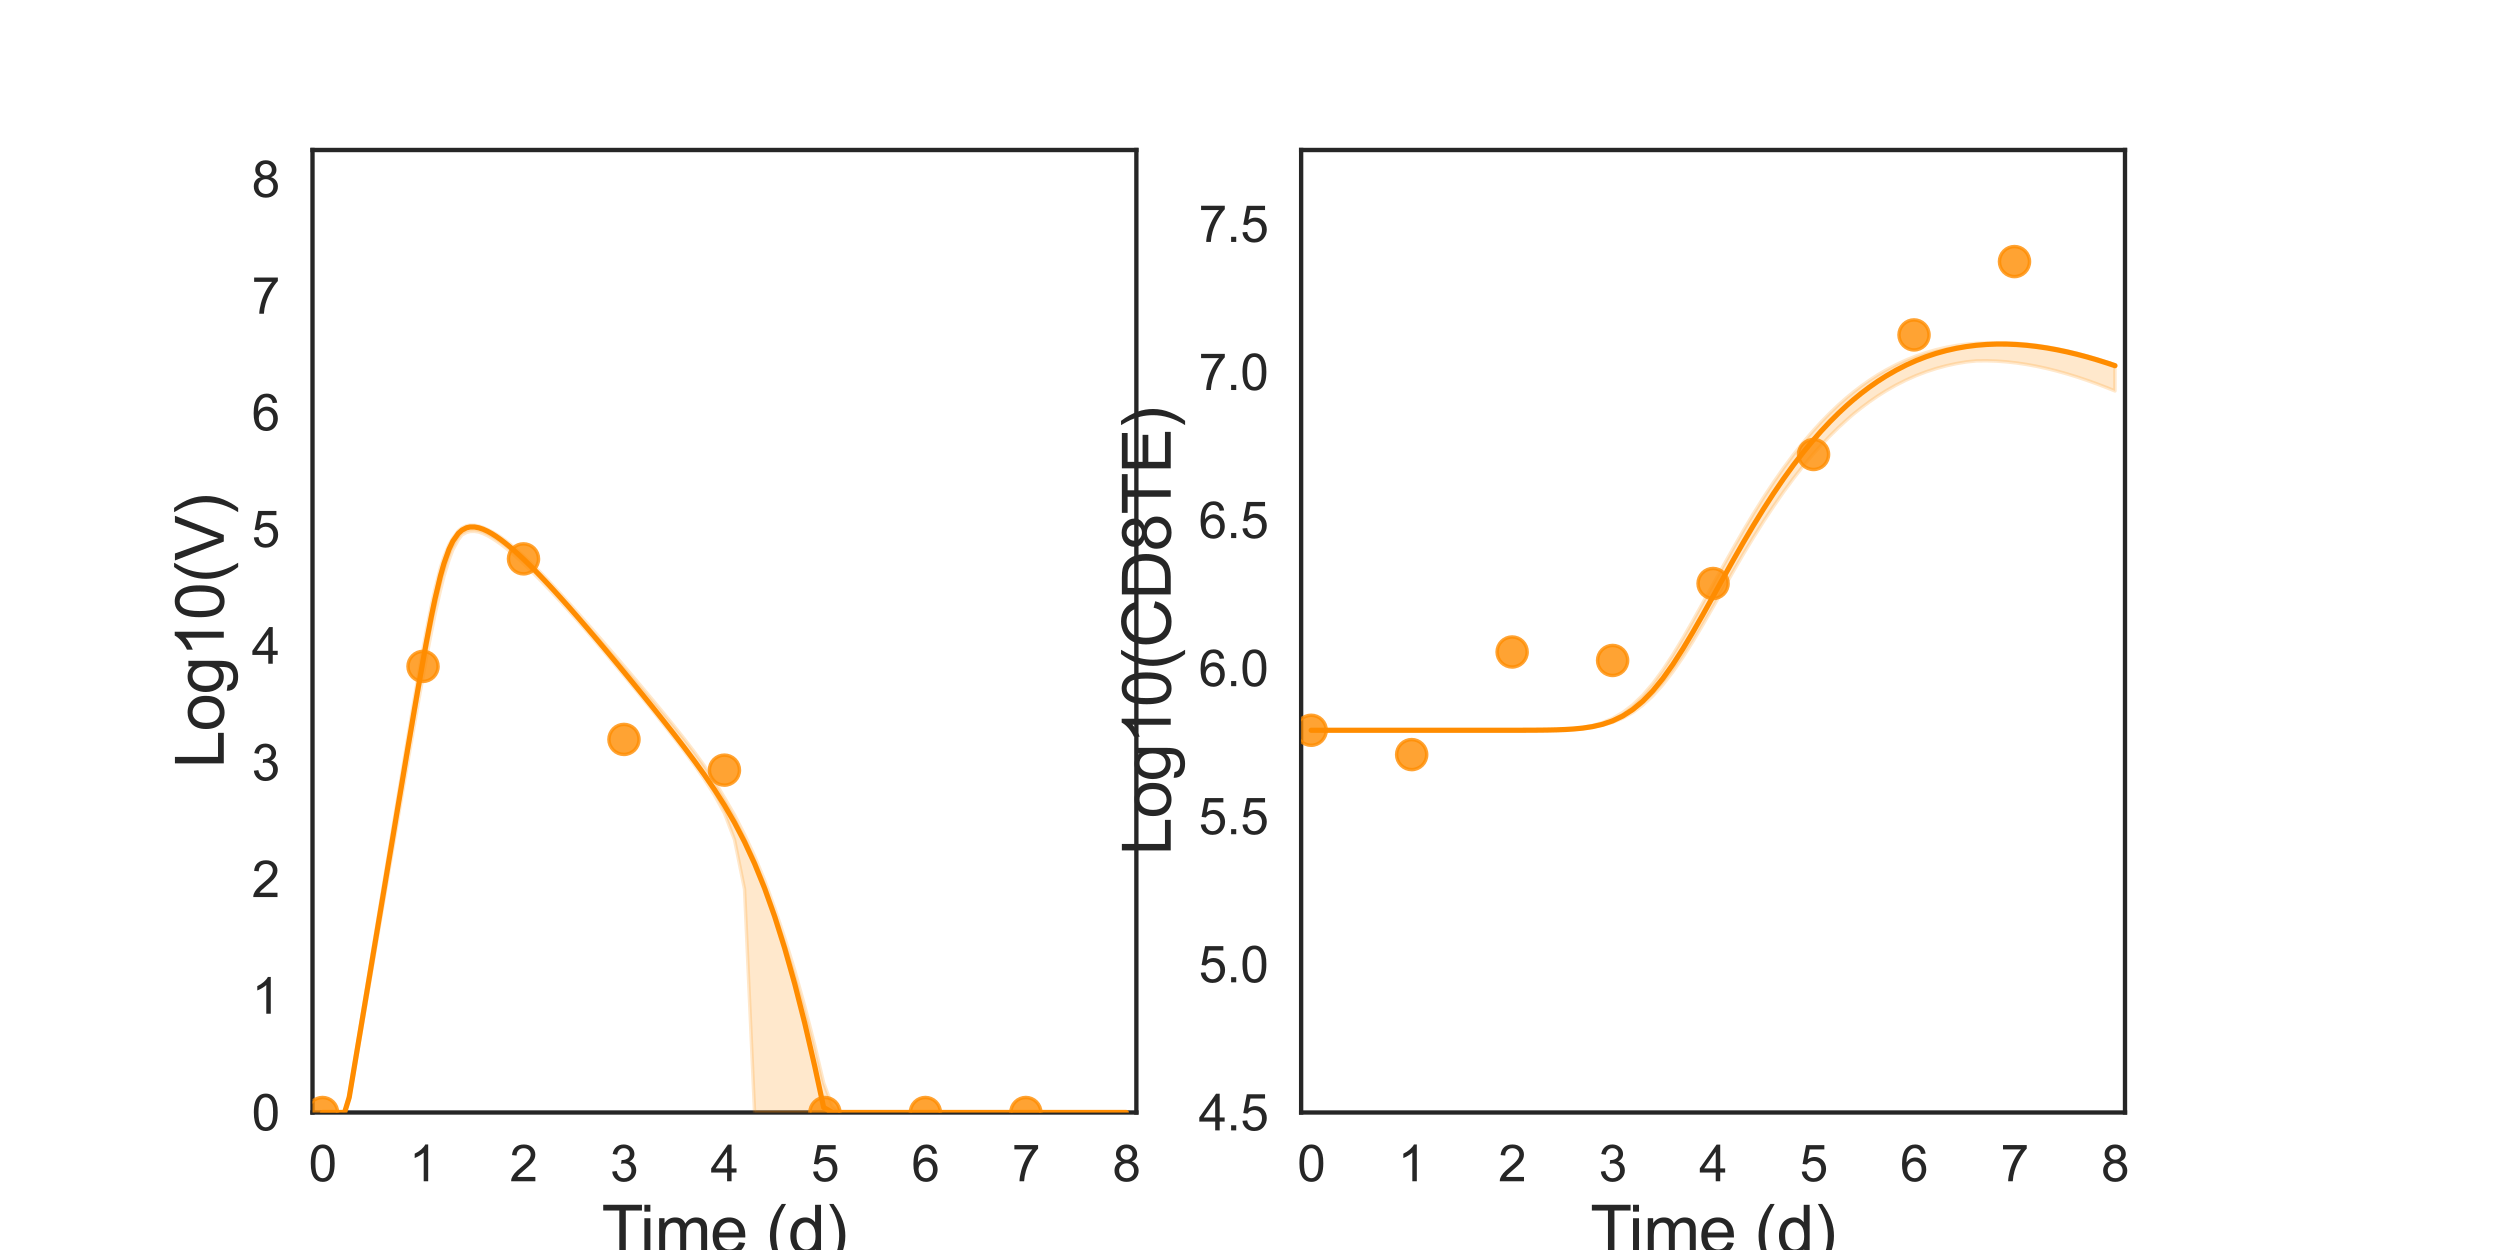 <?xml version="1.0" encoding="utf-8" standalone="no"?>
<!DOCTYPE svg PUBLIC "-//W3C//DTD SVG 1.1//EN"
  "http://www.w3.org/Graphics/SVG/1.1/DTD/svg11.dtd">
<svg xmlns:xlink="http://www.w3.org/1999/xlink" width="720pt" height="360pt" viewBox="0 0 720 360" xmlns="http://www.w3.org/2000/svg" version="1.1">
 <defs>
  <style type="text/css">*{stroke-linejoin: round; stroke-linecap: butt}</style>
 </defs>
 <g id="figure_1">
  <g id="patch_1">
   <path d="M 0 360 
L 720 360 
L 720 0 
L 0 0 
z
" style="fill: #ffffff"/>
  </g>
  <g id="axes_1">
   <g id="patch_2">
    <path d="M 90 320.4 
L 327.273 320.4 
L 327.273 43.2 
L 90 43.2 
z
" style="fill: #ffffff"/>
   </g>
   <g id="matplotlib.axis_1">
    <g id="xtick_1">
     <g id="text_1">
      <!-- 0 -->
      <g style="fill: #262626" transform="translate(88.89 340.207) scale(0.144 -0.144)">
       <defs>
        <path id="ArialMT-30" d="M 266 2259 
Q 266 3072 433 3567 
Q 600 4063 929 4331 
Q 1259 4600 1759 4600 
Q 2128 4600 2406 4451 
Q 2684 4303 2865 4023 
Q 3047 3744 3150 3342 
Q 3253 2941 3253 2259 
Q 3253 1453 3087 958 
Q 2922 463 2592 192 
Q 2263 -78 1759 -78 
Q 1097 -78 719 397 
Q 266 969 266 2259 
z
M 844 2259 
Q 844 1131 1108 757 
Q 1372 384 1759 384 
Q 2147 384 2411 759 
Q 2675 1134 2675 2259 
Q 2675 3391 2411 3762 
Q 2147 4134 1753 4134 
Q 1366 4134 1134 3806 
Q 844 3388 844 2259 
z
" transform="scale(0.016)"/>
       </defs>
       <use xlink:href="#ArialMT-30"/>
      </g>
     </g>
    </g>
    <g id="xtick_2">
     <g id="text_2">
      <!-- 1 -->
      <g style="fill: #262626" transform="translate(117.825 340.207) scale(0.144 -0.144)">
       <defs>
        <path id="ArialMT-31" d="M 2384 0 
L 1822 0 
L 1822 3584 
Q 1619 3391 1289 3197 
Q 959 3003 697 2906 
L 697 3450 
Q 1169 3672 1522 3987 
Q 1875 4303 2022 4600 
L 2384 4600 
L 2384 0 
z
" transform="scale(0.016)"/>
       </defs>
       <use xlink:href="#ArialMT-31"/>
      </g>
     </g>
    </g>
    <g id="xtick_3">
     <g id="text_3">
      <!-- 2 -->
      <g style="fill: #262626" transform="translate(146.761 340.207) scale(0.144 -0.144)">
       <defs>
        <path id="ArialMT-32" d="M 3222 541 
L 3222 0 
L 194 0 
Q 188 203 259 391 
Q 375 700 629 1000 
Q 884 1300 1366 1694 
Q 2113 2306 2375 2664 
Q 2638 3022 2638 3341 
Q 2638 3675 2398 3904 
Q 2159 4134 1775 4134 
Q 1369 4134 1125 3890 
Q 881 3647 878 3216 
L 300 3275 
Q 359 3922 746 4261 
Q 1134 4600 1788 4600 
Q 2447 4600 2831 4234 
Q 3216 3869 3216 3328 
Q 3216 3053 3103 2787 
Q 2991 2522 2730 2228 
Q 2469 1934 1863 1422 
Q 1356 997 1212 845 
Q 1069 694 975 541 
L 3222 541 
z
" transform="scale(0.016)"/>
       </defs>
       <use xlink:href="#ArialMT-32"/>
      </g>
     </g>
    </g>
    <g id="xtick_4">
     <g id="text_4">
      <!-- 3 -->
      <g style="fill: #262626" transform="translate(175.697 340.207) scale(0.144 -0.144)">
       <defs>
        <path id="ArialMT-33" d="M 269 1209 
L 831 1284 
Q 928 806 1161 595 
Q 1394 384 1728 384 
Q 2125 384 2398 659 
Q 2672 934 2672 1341 
Q 2672 1728 2419 1979 
Q 2166 2231 1775 2231 
Q 1616 2231 1378 2169 
L 1441 2663 
Q 1497 2656 1531 2656 
Q 1891 2656 2178 2843 
Q 2466 3031 2466 3422 
Q 2466 3731 2256 3934 
Q 2047 4138 1716 4138 
Q 1388 4138 1169 3931 
Q 950 3725 888 3313 
L 325 3413 
Q 428 3978 793 4289 
Q 1159 4600 1703 4600 
Q 2078 4600 2393 4439 
Q 2709 4278 2876 4000 
Q 3044 3722 3044 3409 
Q 3044 3113 2884 2869 
Q 2725 2625 2413 2481 
Q 2819 2388 3044 2092 
Q 3269 1797 3269 1353 
Q 3269 753 2831 336 
Q 2394 -81 1725 -81 
Q 1122 -81 723 278 
Q 325 638 269 1209 
z
" transform="scale(0.016)"/>
       </defs>
       <use xlink:href="#ArialMT-33"/>
      </g>
     </g>
    </g>
    <g id="xtick_5">
     <g id="text_5">
      <!-- 4 -->
      <g style="fill: #262626" transform="translate(204.632 340.207) scale(0.144 -0.144)">
       <defs>
        <path id="ArialMT-34" d="M 2069 0 
L 2069 1097 
L 81 1097 
L 81 1613 
L 2172 4581 
L 2631 4581 
L 2631 1613 
L 3250 1613 
L 3250 1097 
L 2631 1097 
L 2631 0 
L 2069 0 
z
M 2069 1613 
L 2069 3678 
L 634 1613 
L 2069 1613 
z
" transform="scale(0.016)"/>
       </defs>
       <use xlink:href="#ArialMT-34"/>
      </g>
     </g>
    </g>
    <g id="xtick_6">
     <g id="text_6">
      <!-- 5 -->
      <g style="fill: #262626" transform="translate(233.568 340.207) scale(0.144 -0.144)">
       <defs>
        <path id="ArialMT-35" d="M 266 1200 
L 856 1250 
Q 922 819 1161 601 
Q 1400 384 1738 384 
Q 2144 384 2425 690 
Q 2706 997 2706 1503 
Q 2706 1984 2436 2262 
Q 2166 2541 1728 2541 
Q 1456 2541 1237 2417 
Q 1019 2294 894 2097 
L 366 2166 
L 809 4519 
L 3088 4519 
L 3088 3981 
L 1259 3981 
L 1013 2750 
Q 1425 3038 1878 3038 
Q 2478 3038 2890 2622 
Q 3303 2206 3303 1553 
Q 3303 931 2941 478 
Q 2500 -78 1738 -78 
Q 1113 -78 717 272 
Q 322 622 266 1200 
z
" transform="scale(0.016)"/>
       </defs>
       <use xlink:href="#ArialMT-35"/>
      </g>
     </g>
    </g>
    <g id="xtick_7">
     <g id="text_7">
      <!-- 6 -->
      <g style="fill: #262626" transform="translate(262.504 340.207) scale(0.144 -0.144)">
       <defs>
        <path id="ArialMT-36" d="M 3184 3459 
L 2625 3416 
Q 2550 3747 2413 3897 
Q 2184 4138 1850 4138 
Q 1581 4138 1378 3988 
Q 1113 3794 959 3422 
Q 806 3050 800 2363 
Q 1003 2672 1297 2822 
Q 1591 2972 1913 2972 
Q 2475 2972 2870 2558 
Q 3266 2144 3266 1488 
Q 3266 1056 3080 686 
Q 2894 316 2569 119 
Q 2244 -78 1831 -78 
Q 1128 -78 684 439 
Q 241 956 241 2144 
Q 241 3472 731 4075 
Q 1159 4600 1884 4600 
Q 2425 4600 2770 4297 
Q 3116 3994 3184 3459 
z
M 888 1484 
Q 888 1194 1011 928 
Q 1134 663 1356 523 
Q 1578 384 1822 384 
Q 2178 384 2434 671 
Q 2691 959 2691 1453 
Q 2691 1928 2437 2201 
Q 2184 2475 1800 2475 
Q 1419 2475 1153 2201 
Q 888 1928 888 1484 
z
" transform="scale(0.016)"/>
       </defs>
       <use xlink:href="#ArialMT-36"/>
      </g>
     </g>
    </g>
    <g id="xtick_8">
     <g id="text_8">
      <!-- 7 -->
      <g style="fill: #262626" transform="translate(291.44 340.207) scale(0.144 -0.144)">
       <defs>
        <path id="ArialMT-37" d="M 303 3981 
L 303 4522 
L 3269 4522 
L 3269 4084 
Q 2831 3619 2401 2847 
Q 1972 2075 1738 1259 
Q 1569 684 1522 0 
L 944 0 
Q 953 541 1156 1306 
Q 1359 2072 1739 2783 
Q 2119 3494 2547 3981 
L 303 3981 
z
" transform="scale(0.016)"/>
       </defs>
       <use xlink:href="#ArialMT-37"/>
      </g>
     </g>
    </g>
    <g id="xtick_9">
     <g id="text_9">
      <!-- 8 -->
      <g style="fill: #262626" transform="translate(320.375 340.207) scale(0.144 -0.144)">
       <defs>
        <path id="ArialMT-38" d="M 1131 2484 
Q 781 2613 612 2850 
Q 444 3088 444 3419 
Q 444 3919 803 4259 
Q 1163 4600 1759 4600 
Q 2359 4600 2725 4251 
Q 3091 3903 3091 3403 
Q 3091 3084 2923 2848 
Q 2756 2613 2416 2484 
Q 2838 2347 3058 2040 
Q 3278 1734 3278 1309 
Q 3278 722 2862 322 
Q 2447 -78 1769 -78 
Q 1091 -78 675 323 
Q 259 725 259 1325 
Q 259 1772 486 2073 
Q 713 2375 1131 2484 
z
M 1019 3438 
Q 1019 3113 1228 2906 
Q 1438 2700 1772 2700 
Q 2097 2700 2305 2904 
Q 2513 3109 2513 3406 
Q 2513 3716 2298 3927 
Q 2084 4138 1766 4138 
Q 1444 4138 1231 3931 
Q 1019 3725 1019 3438 
z
M 838 1322 
Q 838 1081 952 856 
Q 1066 631 1291 507 
Q 1516 384 1775 384 
Q 2178 384 2440 643 
Q 2703 903 2703 1303 
Q 2703 1709 2433 1975 
Q 2163 2241 1756 2241 
Q 1359 2241 1098 1978 
Q 838 1716 838 1322 
z
" transform="scale(0.016)"/>
       </defs>
       <use xlink:href="#ArialMT-38"/>
      </g>
     </g>
    </g>
    <g id="text_10">
     <!-- Time (d) -->
     <g style="fill: #262626" transform="translate(173.266 361.046) scale(0.192 -0.192)">
      <defs>
       <path id="ArialMT-54" d="M 1659 0 
L 1659 4041 
L 150 4041 
L 150 4581 
L 3781 4581 
L 3781 4041 
L 2266 4041 
L 2266 0 
L 1659 0 
z
" transform="scale(0.016)"/>
       <path id="ArialMT-69" d="M 425 3934 
L 425 4581 
L 988 4581 
L 988 3934 
L 425 3934 
z
M 425 0 
L 425 3319 
L 988 3319 
L 988 0 
L 425 0 
z
" transform="scale(0.016)"/>
       <path id="ArialMT-6d" d="M 422 0 
L 422 3319 
L 925 3319 
L 925 2853 
Q 1081 3097 1340 3245 
Q 1600 3394 1931 3394 
Q 2300 3394 2536 3241 
Q 2772 3088 2869 2813 
Q 3263 3394 3894 3394 
Q 4388 3394 4653 3120 
Q 4919 2847 4919 2278 
L 4919 0 
L 4359 0 
L 4359 2091 
Q 4359 2428 4304 2576 
Q 4250 2725 4106 2815 
Q 3963 2906 3769 2906 
Q 3419 2906 3187 2673 
Q 2956 2441 2956 1928 
L 2956 0 
L 2394 0 
L 2394 2156 
Q 2394 2531 2256 2718 
Q 2119 2906 1806 2906 
Q 1569 2906 1367 2781 
Q 1166 2656 1075 2415 
Q 984 2175 984 1722 
L 984 0 
L 422 0 
z
" transform="scale(0.016)"/>
       <path id="ArialMT-65" d="M 2694 1069 
L 3275 997 
Q 3138 488 2766 206 
Q 2394 -75 1816 -75 
Q 1088 -75 661 373 
Q 234 822 234 1631 
Q 234 2469 665 2931 
Q 1097 3394 1784 3394 
Q 2450 3394 2872 2941 
Q 3294 2488 3294 1666 
Q 3294 1616 3291 1516 
L 816 1516 
Q 847 969 1125 678 
Q 1403 388 1819 388 
Q 2128 388 2347 550 
Q 2566 713 2694 1069 
z
M 847 1978 
L 2700 1978 
Q 2663 2397 2488 2606 
Q 2219 2931 1791 2931 
Q 1403 2931 1139 2672 
Q 875 2413 847 1978 
z
" transform="scale(0.016)"/>
       <path id="ArialMT-20" transform="scale(0.016)"/>
       <path id="ArialMT-28" d="M 1497 -1347 
Q 1031 -759 709 28 
Q 388 816 388 1659 
Q 388 2403 628 3084 
Q 909 3875 1497 4659 
L 1900 4659 
Q 1522 4009 1400 3731 
Q 1209 3300 1100 2831 
Q 966 2247 966 1656 
Q 966 153 1900 -1347 
L 1497 -1347 
z
" transform="scale(0.016)"/>
       <path id="ArialMT-64" d="M 2575 0 
L 2575 419 
Q 2259 -75 1647 -75 
Q 1250 -75 917 144 
Q 584 363 401 755 
Q 219 1147 219 1656 
Q 219 2153 384 2558 
Q 550 2963 881 3178 
Q 1213 3394 1622 3394 
Q 1922 3394 2156 3267 
Q 2391 3141 2538 2938 
L 2538 4581 
L 3097 4581 
L 3097 0 
L 2575 0 
z
M 797 1656 
Q 797 1019 1065 703 
Q 1334 388 1700 388 
Q 2069 388 2326 689 
Q 2584 991 2584 1609 
Q 2584 2291 2321 2609 
Q 2059 2928 1675 2928 
Q 1300 2928 1048 2622 
Q 797 2316 797 1656 
z
" transform="scale(0.016)"/>
       <path id="ArialMT-29" d="M 791 -1347 
L 388 -1347 
Q 1322 153 1322 1656 
Q 1322 2244 1188 2822 
Q 1081 3291 891 3722 
Q 769 4003 388 4659 
L 791 4659 
Q 1378 3875 1659 3084 
Q 1900 2403 1900 1659 
Q 1900 816 1576 28 
Q 1253 -759 791 -1347 
z
" transform="scale(0.016)"/>
      </defs>
      <use xlink:href="#ArialMT-54"/>
      <use xlink:href="#ArialMT-69" x="57.334"/>
      <use xlink:href="#ArialMT-6d" x="79.551"/>
      <use xlink:href="#ArialMT-65" x="162.852"/>
      <use xlink:href="#ArialMT-20" x="218.467"/>
      <use xlink:href="#ArialMT-28" x="246.25"/>
      <use xlink:href="#ArialMT-64" x="279.551"/>
      <use xlink:href="#ArialMT-29" x="335.166"/>
     </g>
    </g>
   </g>
   <g id="matplotlib.axis_2">
    <g id="ytick_1">
     <g id="text_11">
      <!-- 0 -->
      <g style="fill: #262626" transform="translate(72.492 325.554) scale(0.144 -0.144)">
       <use xlink:href="#ArialMT-30"/>
      </g>
     </g>
    </g>
    <g id="ytick_2">
     <g id="text_12">
      <!-- 1 -->
      <g style="fill: #262626" transform="translate(72.492 291.954) scale(0.144 -0.144)">
       <use xlink:href="#ArialMT-31"/>
      </g>
     </g>
    </g>
    <g id="ytick_3">
     <g id="text_13">
      <!-- 2 -->
      <g style="fill: #262626" transform="translate(72.492 258.354) scale(0.144 -0.144)">
       <use xlink:href="#ArialMT-32"/>
      </g>
     </g>
    </g>
    <g id="ytick_4">
     <g id="text_14">
      <!-- 3 -->
      <g style="fill: #262626" transform="translate(72.492 224.754) scale(0.144 -0.144)">
       <use xlink:href="#ArialMT-33"/>
      </g>
     </g>
    </g>
    <g id="ytick_5">
     <g id="text_15">
      <!-- 4 -->
      <g style="fill: #262626" transform="translate(72.492 191.154) scale(0.144 -0.144)">
       <use xlink:href="#ArialMT-34"/>
      </g>
     </g>
    </g>
    <g id="ytick_6">
     <g id="text_16">
      <!-- 5 -->
      <g style="fill: #262626" transform="translate(72.492 157.554) scale(0.144 -0.144)">
       <use xlink:href="#ArialMT-35"/>
      </g>
     </g>
    </g>
    <g id="ytick_7">
     <g id="text_17">
      <!-- 6 -->
      <g style="fill: #262626" transform="translate(72.492 123.954) scale(0.144 -0.144)">
       <use xlink:href="#ArialMT-36"/>
      </g>
     </g>
    </g>
    <g id="ytick_8">
     <g id="text_18">
      <!-- 7 -->
      <g style="fill: #262626" transform="translate(72.492 90.354) scale(0.144 -0.144)">
       <use xlink:href="#ArialMT-37"/>
      </g>
     </g>
    </g>
    <g id="ytick_9">
     <g id="text_19">
      <!-- 8 -->
      <g style="fill: #262626" transform="translate(72.492 56.754) scale(0.144 -0.144)">
       <use xlink:href="#ArialMT-38"/>
      </g>
     </g>
    </g>
    <g id="text_20">
     <!-- Log10(V) -->
     <g style="fill: #262626" transform="translate(64.451 221.289) rotate(-90) scale(0.192 -0.192)">
      <defs>
       <path id="ArialMT-4c" d="M 469 0 
L 469 4581 
L 1075 4581 
L 1075 541 
L 3331 541 
L 3331 0 
L 469 0 
z
" transform="scale(0.016)"/>
       <path id="ArialMT-6f" d="M 213 1659 
Q 213 2581 725 3025 
Q 1153 3394 1769 3394 
Q 2453 3394 2887 2945 
Q 3322 2497 3322 1706 
Q 3322 1066 3130 698 
Q 2938 331 2570 128 
Q 2203 -75 1769 -75 
Q 1072 -75 642 372 
Q 213 819 213 1659 
z
M 791 1659 
Q 791 1022 1069 705 
Q 1347 388 1769 388 
Q 2188 388 2466 706 
Q 2744 1025 2744 1678 
Q 2744 2294 2464 2611 
Q 2184 2928 1769 2928 
Q 1347 2928 1069 2612 
Q 791 2297 791 1659 
z
" transform="scale(0.016)"/>
       <path id="ArialMT-67" d="M 319 -275 
L 866 -356 
Q 900 -609 1056 -725 
Q 1266 -881 1628 -881 
Q 2019 -881 2231 -725 
Q 2444 -569 2519 -288 
Q 2563 -116 2559 434 
Q 2191 0 1641 0 
Q 956 0 581 494 
Q 206 988 206 1678 
Q 206 2153 378 2554 
Q 550 2956 876 3175 
Q 1203 3394 1644 3394 
Q 2231 3394 2613 2919 
L 2613 3319 
L 3131 3319 
L 3131 450 
Q 3131 -325 2973 -648 
Q 2816 -972 2473 -1159 
Q 2131 -1347 1631 -1347 
Q 1038 -1347 672 -1080 
Q 306 -813 319 -275 
z
M 784 1719 
Q 784 1066 1043 766 
Q 1303 466 1694 466 
Q 2081 466 2343 764 
Q 2606 1063 2606 1700 
Q 2606 2309 2336 2618 
Q 2066 2928 1684 2928 
Q 1309 2928 1046 2623 
Q 784 2319 784 1719 
z
" transform="scale(0.016)"/>
       <path id="ArialMT-56" d="M 1803 0 
L 28 4581 
L 684 4581 
L 1875 1253 
Q 2019 853 2116 503 
Q 2222 878 2363 1253 
L 3600 4581 
L 4219 4581 
L 2425 0 
L 1803 0 
z
" transform="scale(0.016)"/>
      </defs>
      <use xlink:href="#ArialMT-4c"/>
      <use xlink:href="#ArialMT-6f" x="55.615"/>
      <use xlink:href="#ArialMT-67" x="111.23"/>
      <use xlink:href="#ArialMT-31" x="166.846"/>
      <use xlink:href="#ArialMT-30" x="222.461"/>
      <use xlink:href="#ArialMT-28" x="278.076"/>
      <use xlink:href="#ArialMT-56" x="311.377"/>
      <use xlink:href="#ArialMT-29" x="378.076"/>
     </g>
    </g>
   </g>
   <g id="patch_3">
    <path d="M 90 320.4 
L 90 43.2 
" style="fill: none; stroke: #262626; stroke-width: 1.25; stroke-linejoin: miter; stroke-linecap: square"/>
   </g>
   <g id="patch_4">
    <path d="M 327.273 320.4 
L 327.273 43.2 
" style="fill: none; stroke: #262626; stroke-width: 1.25; stroke-linejoin: miter; stroke-linecap: square"/>
   </g>
   <g id="patch_5">
    <path d="M 90 320.4 
L 327.273 320.4 
" style="fill: none; stroke: #262626; stroke-width: 1.25; stroke-linejoin: miter; stroke-linecap: square"/>
   </g>
   <g id="patch_6">
    <path d="M 90 43.2 
L 327.273 43.2 
" style="fill: none; stroke: #262626; stroke-width: 1.25; stroke-linejoin: miter; stroke-linecap: square"/>
   </g>
   <g id="PolyCollection_1">
    <defs>
     <path id="m66391c50d4" d="M 92.894 -39.6 
L 92.894 -39.6 
L 92.894 -39.6 
L 92.897 -39.6 
L 92.931 -39.6 
L 93.011 -39.6 
L 93.167 -39.6 
L 93.541 -39.6 
L 93.914 -39.6 
L 94.635 -39.6 
L 95.224 -39.6 
L 96.306 -39.6 
L 97.051 -39.6 
L 98.428 -39.6 
L 99.24 -39.6 
L 100.57 -43.252 
L 101.447 -48.044 
L 102.812 -55.955 
L 103.734 -61.271 
L 105.095 -69.156 
L 106.052 -74.679 
L 107.555 -83.403 
L 108.5 -88.857 
L 109.811 -96.442 
L 110.797 -102.125 
L 112.23 -110.428 
L 113.21 -116.08 
L 114.537 -123.742 
L 115.542 -129.524 
L 116.974 -137.765 
L 117.969 -143.461 
L 119.309 -151.086 
L 120.329 -156.84 
L 121.78 -164.893 
L 122.806 -170.464 
L 124.222 -177.818 
L 125.283 -183.062 
L 126.818 -189.865 
L 127.871 -194.057 
L 129.322 -198.744 
L 130.415 -201.639 
L 132.002 -204.556 
L 133.059 -205.957 
L 134.362 -206.663 
L 135.394 -206.934 
L 136.647 -206.971 
L 137.9 -206.772 
L 139.152 -206.317 
L 140.405 -205.722 
L 141.658 -205.011 
L 142.91 -204.205 
L 144.175 -203.309 
L 145.46 -202.327 
L 146.77 -201.261 
L 148.105 -200.118 
L 149.462 -198.905 
L 150.836 -197.629 
L 152.238 -196.285 
L 153.905 -194.64 
L 155.572 -192.948 
L 157.481 -190.963 
L 159.39 -188.932 
L 161.516 -186.626 
L 163.713 -184.199 
L 166.118 -181.5 
L 168.523 -178.74 
L 171.171 -175.646 
L 173.913 -172.403 
L 176.807 -168.946 
L 179.7 -165.458 
L 182.594 -161.939 
L 185.488 -158.391 
L 188.381 -154.802 
L 191.275 -151.158 
L 194.168 -147.452 
L 197.062 -143.658 
L 199.955 -139.737 
L 202.849 -135.59 
L 205.743 -131.046 
L 208.636 -125.805 
L 211.53 -118.214 
L 214.423 -103.945 
L 217.317 -39.6 
L 220.21 -39.6 
L 223.104 -39.6 
L 225.998 -39.6 
L 228.891 -39.6 
L 231.785 -39.6 
L 234.678 -39.6 
L 237.206 -39.6 
L 239.752 -39.6 
L 242.299 -39.6 
L 244.846 -39.6 
L 247.134 -39.6 
L 249.012 -39.6 
L 251.314 -39.6 
L 253.617 -39.6 
L 256.03 -39.6 
L 258.468 -39.6 
L 261.362 -39.6 
L 264.255 -39.6 
L 267.149 -39.6 
L 270.043 -39.6 
L 272.936 -39.6 
L 275.83 -39.6 
L 278.723 -39.6 
L 281.617 -39.6 
L 284.51 -39.6 
L 287.404 -39.6 
L 290.298 -39.6 
L 293.191 -39.6 
L 296.085 -39.6 
L 298.978 -39.6 
L 301.872 -39.6 
L 304.765 -39.6 
L 307.659 -39.6 
L 310.553 -39.6 
L 313.446 -39.6 
L 316.34 -39.6 
L 319.233 -39.6 
L 322.127 -39.6 
L 324.379 -39.6 
L 324.379 -39.6 
L 324.379 -39.6 
L 322.127 -39.6 
L 319.233 -39.6 
L 316.34 -39.6 
L 313.446 -39.6 
L 310.553 -39.6 
L 307.659 -39.6 
L 304.765 -39.6 
L 301.872 -39.6 
L 298.978 -39.6 
L 296.085 -39.6 
L 293.191 -39.6 
L 290.298 -39.6 
L 287.404 -39.6 
L 284.51 -39.6 
L 281.617 -39.6 
L 278.723 -39.6 
L 275.83 -39.6 
L 272.936 -39.6 
L 270.043 -39.6 
L 267.149 -39.6 
L 264.255 -39.6 
L 261.362 -39.6 
L 258.468 -39.6 
L 256.03 -39.6 
L 253.617 -39.6 
L 251.314 -39.6 
L 249.012 -39.6 
L 247.134 -39.6 
L 244.846 -39.6 
L 242.299 -39.6 
L 239.752 -41.356 
L 237.206 -48.142 
L 234.678 -58.846 
L 231.785 -70.148 
L 228.891 -80.49 
L 225.998 -89.879 
L 223.104 -98.495 
L 220.21 -106.467 
L 217.317 -113.445 
L 214.423 -119.646 
L 211.53 -125.308 
L 208.636 -130.302 
L 205.743 -135.117 
L 202.849 -139.468 
L 199.955 -143.455 
L 197.062 -147.225 
L 194.168 -150.863 
L 191.275 -154.419 
L 188.381 -157.919 
L 185.488 -161.382 
L 182.594 -164.814 
L 179.7 -168.22 
L 176.807 -171.599 
L 173.913 -174.948 
L 171.171 -178.091 
L 168.523 -181.092 
L 166.118 -183.808 
L 163.713 -186.488 
L 161.516 -188.907 
L 159.39 -191.215 
L 157.481 -193.241 
L 155.572 -195.22 
L 153.905 -196.898 
L 152.238 -198.528 
L 150.836 -199.85 
L 149.462 -201.101 
L 148.105 -202.283 
L 146.77 -203.389 
L 145.46 -204.408 
L 144.175 -205.336 
L 142.91 -206.165 
L 141.658 -206.89 
L 140.405 -207.51 
L 139.152 -208.076 
L 137.9 -208.499 
L 136.647 -208.745 
L 135.394 -208.769 
L 134.362 -208.588 
L 133.059 -207.992 
L 132.002 -207.149 
L 130.415 -205.033 
L 129.322 -203.2 
L 127.871 -199.695 
L 126.818 -196.461 
L 125.283 -190.459 
L 124.222 -185.686 
L 122.806 -178.509 
L 121.78 -172.979 
L 120.329 -164.726 
L 119.309 -158.786 
L 117.969 -150.823 
L 116.974 -144.868 
L 115.542 -136.201 
L 114.537 -130.118 
L 113.21 -122.042 
L 112.23 -116.091 
L 110.797 -107.333 
L 109.811 -101.338 
L 108.5 -93.335 
L 107.555 -87.589 
L 106.052 -78.384 
L 105.095 -72.557 
L 103.734 -64.237 
L 102.812 -58.63 
L 101.447 -50.284 
L 100.57 -44.949 
L 99.24 -39.78 
L 98.428 -39.6 
L 97.051 -39.6 
L 96.306 -39.6 
L 95.224 -39.6 
L 94.635 -39.6 
L 93.914 -39.6 
L 93.541 -39.6 
L 93.167 -39.6 
L 93.011 -39.6 
L 92.931 -39.6 
L 92.897 -39.6 
L 92.894 -39.6 
L 92.894 -39.6 
z
" style="stroke: #ff8c00; stroke-opacity: 0.2"/>
    </defs>
    <g clip-path="url(#p0c1e4ffbb0)">
     <use xlink:href="#m66391c50d4" x="0" y="360" style="fill: #ff8c00; fill-opacity: 0.2; stroke: #ff8c00; stroke-opacity: 0.2"/>
    </g>
   </g>
   <g id="PathCollection_1">
    <defs>
     <path id="m5be11c3baa" d="M 0 4.33 
C 1.148 4.33 2.25 3.874 3.062 3.062 
C 3.874 2.25 4.33 1.148 4.33 0 
C 4.33 -1.148 3.874 -2.25 3.062 -3.062 
C 2.25 -3.874 1.148 -4.33 0 -4.33 
C -1.148 -4.33 -2.25 -3.874 -3.062 -3.062 
C -3.874 -2.25 -4.33 -1.148 -4.33 0 
C -4.33 1.148 -3.874 2.25 -3.062 3.062 
C -2.25 3.874 -1.148 4.33 0 4.33 
z
" style="stroke: #ff8c00; stroke-opacity: 0.8"/>
    </defs>
    <g clip-path="url(#p0c1e4ffbb0)">
     <use xlink:href="#m5be11c3baa" x="92.894" y="320.4" style="fill: #ff8c00; fill-opacity: 0.8; stroke: #ff8c00; stroke-opacity: 0.8"/>
     <use xlink:href="#m5be11c3baa" x="121.829" y="191.916" style="fill: #ff8c00; fill-opacity: 0.8; stroke: #ff8c00; stroke-opacity: 0.8"/>
     <use xlink:href="#m5be11c3baa" x="150.765" y="160.952" style="fill: #ff8c00; fill-opacity: 0.8; stroke: #ff8c00; stroke-opacity: 0.8"/>
     <use xlink:href="#m5be11c3baa" x="179.701" y="212.953" style="fill: #ff8c00; fill-opacity: 0.8; stroke: #ff8c00; stroke-opacity: 0.8"/>
     <use xlink:href="#m5be11c3baa" x="208.636" y="221.801" style="fill: #ff8c00; fill-opacity: 0.8; stroke: #ff8c00; stroke-opacity: 0.8"/>
     <use xlink:href="#m5be11c3baa" x="237.572" y="320.4" style="fill: #ff8c00; fill-opacity: 0.8; stroke: #ff8c00; stroke-opacity: 0.8"/>
     <use xlink:href="#m5be11c3baa" x="266.508" y="320.4" style="fill: #ff8c00; fill-opacity: 0.8; stroke: #ff8c00; stroke-opacity: 0.8"/>
     <use xlink:href="#m5be11c3baa" x="295.443" y="320.4" style="fill: #ff8c00; fill-opacity: 0.8; stroke: #ff8c00; stroke-opacity: 0.8"/>
    </g>
   </g>
   <g id="line2d_1">
    <path d="M 92.894 320.4 
L 92.894 320.4 
L 92.897 320.4 
L 92.931 320.4 
L 93.011 320.4 
L 93.167 320.4 
L 93.541 320.4 
L 93.914 320.4 
L 94.635 320.4 
L 95.224 320.4 
L 96.306 320.4 
L 97.051 320.4 
L 98.428 320.4 
L 99.24 320.4 
L 100.57 316.043 
L 101.447 310.828 
L 102.812 302.664 
L 103.734 297.185 
L 105.095 289.045 
L 106.052 283.355 
L 107.555 274.345 
L 108.5 268.731 
L 109.811 260.9 
L 110.797 255.045 
L 112.23 246.47 
L 113.21 240.655 
L 114.537 232.744 
L 115.542 226.797 
L 116.974 218.292 
L 117.969 212.45 
L 119.309 204.605 
L 120.329 198.73 
L 121.78 190.506 
L 122.806 184.909 
L 124.222 177.559 
L 125.283 172.477 
L 126.818 166 
L 127.871 162.264 
L 129.322 158.174 
L 130.415 155.876 
L 132.002 153.609 
L 133.059 152.67 
L 134.362 152.002 
L 135.394 151.773 
L 136.647 151.771 
L 137.9 152.007 
L 139.152 152.429 
L 140.405 153.001 
L 141.658 153.696 
L 142.91 154.493 
L 144.175 155.384 
L 145.46 156.366 
L 146.77 157.434 
L 148.105 158.583 
L 149.462 159.805 
L 150.836 161.092 
L 152.238 162.447 
L 153.905 164.111 
L 155.572 165.822 
L 157.481 167.832 
L 159.39 169.89 
L 161.516 172.229 
L 163.713 174.691 
L 166.118 177.432 
L 168.523 180.214 
L 171.171 183.315 
L 173.913 186.566 
L 176.807 190.032 
L 179.7 193.529 
L 182.594 197.055 
L 185.488 200.611 
L 188.381 204.197 
L 191.275 207.823 
L 194.168 211.501 
L 197.062 215.252 
L 199.955 219.111 
L 202.849 223.126 
L 205.743 227.364 
L 208.636 231.917 
L 211.53 236.898 
L 214.423 242.448 
L 217.317 248.714 
L 220.21 255.844 
L 223.104 263.954 
L 225.998 273.122 
L 228.891 283.386 
L 231.785 294.757 
L 234.678 307.233 
L 237.206 318.938 
L 239.752 320.4 
L 242.299 320.4 
L 244.846 320.4 
L 247.134 320.4 
L 249.012 320.4 
L 251.314 320.4 
L 253.617 320.4 
L 256.03 320.4 
L 258.468 320.4 
L 261.362 320.4 
L 264.255 320.4 
L 267.149 320.4 
L 270.043 320.4 
L 272.936 320.4 
L 275.83 320.4 
L 278.723 320.4 
L 281.617 320.4 
L 284.51 320.4 
L 287.404 320.4 
L 290.298 320.4 
L 293.191 320.4 
L 296.085 320.4 
L 298.978 320.4 
L 301.872 320.4 
L 304.765 320.4 
L 307.659 320.4 
L 310.553 320.4 
L 313.446 320.4 
L 316.34 320.4 
L 319.233 320.4 
L 322.127 320.4 
L 324.379 320.4 
" clip-path="url(#p0c1e4ffbb0)" style="fill: none; stroke: #ff8c00; stroke-width: 1.5; stroke-linecap: round"/>
   </g>
  </g>
  <g id="axes_2">
   <g id="patch_7">
    <path d="M 374.727 320.4 
L 612 320.4 
L 612 43.2 
L 374.727 43.2 
z
" style="fill: #ffffff"/>
   </g>
   <g id="matplotlib.axis_3">
    <g id="xtick_10">
     <g id="text_21">
      <!-- 0 -->
      <g style="fill: #262626" transform="translate(373.617 340.207) scale(0.144 -0.144)">
       <use xlink:href="#ArialMT-30"/>
      </g>
     </g>
    </g>
    <g id="xtick_11">
     <g id="text_22">
      <!-- 1 -->
      <g style="fill: #262626" transform="translate(402.553 340.207) scale(0.144 -0.144)">
       <use xlink:href="#ArialMT-31"/>
      </g>
     </g>
    </g>
    <g id="xtick_12">
     <g id="text_23">
      <!-- 2 -->
      <g style="fill: #262626" transform="translate(431.488 340.207) scale(0.144 -0.144)">
       <use xlink:href="#ArialMT-32"/>
      </g>
     </g>
    </g>
    <g id="xtick_13">
     <g id="text_24">
      <!-- 3 -->
      <g style="fill: #262626" transform="translate(460.424 340.207) scale(0.144 -0.144)">
       <use xlink:href="#ArialMT-33"/>
      </g>
     </g>
    </g>
    <g id="xtick_14">
     <g id="text_25">
      <!-- 4 -->
      <g style="fill: #262626" transform="translate(489.36 340.207) scale(0.144 -0.144)">
       <use xlink:href="#ArialMT-34"/>
      </g>
     </g>
    </g>
    <g id="xtick_15">
     <g id="text_26">
      <!-- 5 -->
      <g style="fill: #262626" transform="translate(518.295 340.207) scale(0.144 -0.144)">
       <use xlink:href="#ArialMT-35"/>
      </g>
     </g>
    </g>
    <g id="xtick_16">
     <g id="text_27">
      <!-- 6 -->
      <g style="fill: #262626" transform="translate(547.231 340.207) scale(0.144 -0.144)">
       <use xlink:href="#ArialMT-36"/>
      </g>
     </g>
    </g>
    <g id="xtick_17">
     <g id="text_28">
      <!-- 7 -->
      <g style="fill: #262626" transform="translate(576.167 340.207) scale(0.144 -0.144)">
       <use xlink:href="#ArialMT-37"/>
      </g>
     </g>
    </g>
    <g id="xtick_18">
     <g id="text_29">
      <!-- 8 -->
      <g style="fill: #262626" transform="translate(605.103 340.207) scale(0.144 -0.144)">
       <use xlink:href="#ArialMT-38"/>
      </g>
     </g>
    </g>
    <g id="text_30">
     <!-- Time (d) -->
     <g style="fill: #262626" transform="translate(457.994 361.046) scale(0.192 -0.192)">
      <use xlink:href="#ArialMT-54"/>
      <use xlink:href="#ArialMT-69" x="57.334"/>
      <use xlink:href="#ArialMT-6d" x="79.551"/>
      <use xlink:href="#ArialMT-65" x="162.852"/>
      <use xlink:href="#ArialMT-20" x="218.467"/>
      <use xlink:href="#ArialMT-28" x="246.25"/>
      <use xlink:href="#ArialMT-64" x="279.551"/>
      <use xlink:href="#ArialMT-29" x="335.166"/>
     </g>
    </g>
   </g>
   <g id="matplotlib.axis_4">
    <g id="ytick_10">
     <g id="text_31">
      <!-- 4.5 -->
      <g style="fill: #262626" transform="translate(345.211 325.554) scale(0.144 -0.144)">
       <defs>
        <path id="ArialMT-2e" d="M 581 0 
L 581 641 
L 1222 641 
L 1222 0 
L 581 0 
z
" transform="scale(0.016)"/>
       </defs>
       <use xlink:href="#ArialMT-34"/>
       <use xlink:href="#ArialMT-2e" x="55.615"/>
       <use xlink:href="#ArialMT-35" x="83.398"/>
      </g>
     </g>
    </g>
    <g id="ytick_11">
     <g id="text_32">
      <!-- 5.0 -->
      <g style="fill: #262626" transform="translate(345.211 282.907) scale(0.144 -0.144)">
       <use xlink:href="#ArialMT-35"/>
       <use xlink:href="#ArialMT-2e" x="55.615"/>
       <use xlink:href="#ArialMT-30" x="83.398"/>
      </g>
     </g>
    </g>
    <g id="ytick_12">
     <g id="text_33">
      <!-- 5.5 -->
      <g style="fill: #262626" transform="translate(345.211 240.261) scale(0.144 -0.144)">
       <use xlink:href="#ArialMT-35"/>
       <use xlink:href="#ArialMT-2e" x="55.615"/>
       <use xlink:href="#ArialMT-35" x="83.398"/>
      </g>
     </g>
    </g>
    <g id="ytick_13">
     <g id="text_34">
      <!-- 6.0 -->
      <g style="fill: #262626" transform="translate(345.211 197.615) scale(0.144 -0.144)">
       <use xlink:href="#ArialMT-36"/>
       <use xlink:href="#ArialMT-2e" x="55.615"/>
       <use xlink:href="#ArialMT-30" x="83.398"/>
      </g>
     </g>
    </g>
    <g id="ytick_14">
     <g id="text_35">
      <!-- 6.5 -->
      <g style="fill: #262626" transform="translate(345.211 154.969) scale(0.144 -0.144)">
       <use xlink:href="#ArialMT-36"/>
       <use xlink:href="#ArialMT-2e" x="55.615"/>
       <use xlink:href="#ArialMT-35" x="83.398"/>
      </g>
     </g>
    </g>
    <g id="ytick_15">
     <g id="text_36">
      <!-- 7.0 -->
      <g style="fill: #262626" transform="translate(345.211 112.323) scale(0.144 -0.144)">
       <use xlink:href="#ArialMT-37"/>
       <use xlink:href="#ArialMT-2e" x="55.615"/>
       <use xlink:href="#ArialMT-30" x="83.398"/>
      </g>
     </g>
    </g>
    <g id="ytick_16">
     <g id="text_37">
      <!-- 7.5 -->
      <g style="fill: #262626" transform="translate(345.211 69.677) scale(0.144 -0.144)">
       <use xlink:href="#ArialMT-37"/>
       <use xlink:href="#ArialMT-2e" x="55.615"/>
       <use xlink:href="#ArialMT-35" x="83.398"/>
      </g>
     </g>
    </g>
    <g id="text_38">
     <!-- Log10(CD8TE) -->
     <g style="fill: #262626" transform="translate(337.17 246.357) rotate(-90) scale(0.192 -0.192)">
      <defs>
       <path id="ArialMT-43" d="M 3763 1606 
L 4369 1453 
Q 4178 706 3683 314 
Q 3188 -78 2472 -78 
Q 1731 -78 1267 223 
Q 803 525 561 1097 
Q 319 1669 319 2325 
Q 319 3041 592 3573 
Q 866 4106 1370 4382 
Q 1875 4659 2481 4659 
Q 3169 4659 3637 4309 
Q 4106 3959 4291 3325 
L 3694 3184 
Q 3534 3684 3231 3912 
Q 2928 4141 2469 4141 
Q 1941 4141 1586 3887 
Q 1231 3634 1087 3207 
Q 944 2781 944 2328 
Q 944 1744 1114 1308 
Q 1284 872 1643 656 
Q 2003 441 2422 441 
Q 2931 441 3284 734 
Q 3638 1028 3763 1606 
z
" transform="scale(0.016)"/>
       <path id="ArialMT-44" d="M 494 0 
L 494 4581 
L 2072 4581 
Q 2606 4581 2888 4516 
Q 3281 4425 3559 4188 
Q 3922 3881 4101 3404 
Q 4281 2928 4281 2316 
Q 4281 1794 4159 1391 
Q 4038 988 3847 723 
Q 3656 459 3429 307 
Q 3203 156 2883 78 
Q 2563 0 2147 0 
L 494 0 
z
M 1100 541 
L 2078 541 
Q 2531 541 2789 625 
Q 3047 709 3200 863 
Q 3416 1078 3536 1442 
Q 3656 1806 3656 2325 
Q 3656 3044 3420 3430 
Q 3184 3816 2847 3947 
Q 2603 4041 2063 4041 
L 1100 4041 
L 1100 541 
z
" transform="scale(0.016)"/>
       <path id="ArialMT-45" d="M 506 0 
L 506 4581 
L 3819 4581 
L 3819 4041 
L 1113 4041 
L 1113 2638 
L 3647 2638 
L 3647 2100 
L 1113 2100 
L 1113 541 
L 3925 541 
L 3925 0 
L 506 0 
z
" transform="scale(0.016)"/>
      </defs>
      <use xlink:href="#ArialMT-4c"/>
      <use xlink:href="#ArialMT-6f" x="55.615"/>
      <use xlink:href="#ArialMT-67" x="111.23"/>
      <use xlink:href="#ArialMT-31" x="166.846"/>
      <use xlink:href="#ArialMT-30" x="222.461"/>
      <use xlink:href="#ArialMT-28" x="278.076"/>
      <use xlink:href="#ArialMT-43" x="311.377"/>
      <use xlink:href="#ArialMT-44" x="383.594"/>
      <use xlink:href="#ArialMT-38" x="455.811"/>
      <use xlink:href="#ArialMT-54" x="511.426"/>
      <use xlink:href="#ArialMT-45" x="572.51"/>
      <use xlink:href="#ArialMT-29" x="639.209"/>
     </g>
    </g>
   </g>
   <g id="patch_8">
    <path d="M 374.727 320.4 
L 374.727 43.2 
" style="fill: none; stroke: #262626; stroke-width: 1.25; stroke-linejoin: miter; stroke-linecap: square"/>
   </g>
   <g id="patch_9">
    <path d="M 612 320.4 
L 612 43.2 
" style="fill: none; stroke: #262626; stroke-width: 1.25; stroke-linejoin: miter; stroke-linecap: square"/>
   </g>
   <g id="patch_10">
    <path d="M 374.727 320.4 
L 612 320.4 
" style="fill: none; stroke: #262626; stroke-width: 1.25; stroke-linejoin: miter; stroke-linecap: square"/>
   </g>
   <g id="patch_11">
    <path d="M 374.727 43.2 
L 612 43.2 
" style="fill: none; stroke: #262626; stroke-width: 1.25; stroke-linejoin: miter; stroke-linecap: square"/>
   </g>
   <g id="PolyCollection_2">
    <defs>
     <path id="m70b08f647f" d="M 377.621 -149.682 
L 377.621 -149.682 
L 377.621 -149.682 
L 377.625 -149.682 
L 377.659 -149.682 
L 377.738 -149.682 
L 377.894 -149.682 
L 378.268 -149.682 
L 378.641 -149.682 
L 379.363 -149.682 
L 379.951 -149.682 
L 381.033 -149.682 
L 381.778 -149.682 
L 383.155 -149.682 
L 383.967 -149.682 
L 385.297 -149.682 
L 386.174 -149.682 
L 387.539 -149.682 
L 388.461 -149.682 
L 389.822 -149.682 
L 390.78 -149.682 
L 392.283 -149.682 
L 393.227 -149.682 
L 394.539 -149.682 
L 395.524 -149.682 
L 396.958 -149.682 
L 397.937 -149.682 
L 399.265 -149.682 
L 400.269 -149.682 
L 401.701 -149.682 
L 402.696 -149.682 
L 404.036 -149.682 
L 405.056 -149.682 
L 406.507 -149.682 
L 407.533 -149.682 
L 408.949 -149.682 
L 410.01 -149.682 
L 411.545 -149.682 
L 412.598 -149.682 
L 414.049 -149.682 
L 415.142 -149.682 
L 416.729 -149.682 
L 417.786 -149.682 
L 419.089 -149.682 
L 420.122 -149.682 
L 421.374 -149.682 
L 422.627 -149.682 
L 423.88 -149.682 
L 425.132 -149.682 
L 426.385 -149.682 
L 427.637 -149.682 
L 428.902 -149.683 
L 430.187 -149.683 
L 431.497 -149.683 
L 432.833 -149.683 
L 434.189 -149.684 
L 435.564 -149.685 
L 436.965 -149.686 
L 438.632 -149.689 
L 440.299 -149.694 
L 442.208 -149.703 
L 444.118 -149.717 
L 446.244 -149.743 
L 448.44 -149.787 
L 450.845 -149.865 
L 453.25 -149.989 
L 455.898 -150.207 
L 458.641 -150.56 
L 461.534 -151.13 
L 464.428 -151.972 
L 467.321 -153.166 
L 470.215 -154.792 
L 473.108 -156.915 
L 476.002 -159.579 
L 478.896 -162.793 
L 481.789 -166.529 
L 484.683 -170.727 
L 487.576 -175.3 
L 490.47 -180.149 
L 493.363 -185.17 
L 496.257 -190.27 
L 499.151 -195.364 
L 502.044 -200.349 
L 504.938 -205.111 
L 507.831 -209.698 
L 510.725 -214.085 
L 513.618 -218.256 
L 516.512 -222.185 
L 519.406 -225.886 
L 521.933 -228.914 
L 524.48 -231.776 
L 527.027 -234.455 
L 529.574 -236.95 
L 531.861 -239.052 
L 533.739 -240.688 
L 536.042 -242.528 
L 538.344 -244.243 
L 540.758 -245.907 
L 543.196 -247.45 
L 546.089 -249.095 
L 548.983 -250.552 
L 551.876 -251.829 
L 554.77 -252.934 
L 557.663 -253.874 
L 560.557 -254.655 
L 563.451 -255.286 
L 566.344 -255.772 
L 569.238 -256.064 
L 572.131 -256.094 
L 575.025 -256 
L 577.918 -255.787 
L 580.812 -255.46 
L 583.706 -255.027 
L 586.599 -254.492 
L 589.493 -253.86 
L 592.386 -253.136 
L 595.28 -252.326 
L 598.173 -251.433 
L 601.067 -250.463 
L 603.961 -249.421 
L 606.854 -248.31 
L 609.106 -247.407 
L 609.106 -254.948 
L 609.106 -254.948 
L 606.854 -255.709 
L 603.961 -256.629 
L 601.067 -257.48 
L 598.173 -258.258 
L 595.28 -258.958 
L 592.386 -259.576 
L 589.493 -260.108 
L 586.599 -260.548 
L 583.706 -260.891 
L 580.812 -261.132 
L 577.918 -261.267 
L 575.025 -261.288 
L 572.131 -261.246 
L 569.238 -261.128 
L 566.344 -260.882 
L 563.451 -260.501 
L 560.557 -259.977 
L 557.663 -259.305 
L 554.77 -258.477 
L 551.876 -257.485 
L 548.983 -256.322 
L 546.089 -254.979 
L 543.196 -253.449 
L 540.758 -252.021 
L 538.344 -250.446 
L 536.042 -248.824 
L 533.739 -247.048 
L 531.861 -245.51 
L 529.574 -243.488 
L 527.027 -241.068 
L 524.48 -238.466 
L 521.933 -235.672 
L 519.406 -232.707 
L 516.512 -229.068 
L 513.618 -225.176 
L 510.725 -221.029 
L 507.831 -216.632 
L 504.938 -211.996 
L 502.044 -207.141 
L 499.151 -202.096 
L 496.257 -196.966 
L 493.363 -191.743 
L 490.47 -186.486 
L 487.576 -181.283 
L 484.683 -176.237 
L 481.789 -171.459 
L 478.896 -167.062 
L 476.002 -163.143 
L 473.108 -159.776 
L 470.215 -156.994 
L 467.321 -154.79 
L 464.428 -153.118 
L 461.534 -151.903 
L 458.641 -151.06 
L 455.898 -150.525 
L 453.25 -150.184 
L 450.845 -149.986 
L 448.44 -149.858 
L 446.244 -149.787 
L 444.118 -149.743 
L 442.208 -149.718 
L 440.299 -149.703 
L 438.632 -149.695 
L 436.965 -149.69 
L 435.564 -149.687 
L 434.189 -149.685 
L 432.833 -149.684 
L 431.497 -149.684 
L 430.187 -149.683 
L 428.902 -149.683 
L 427.637 -149.683 
L 426.385 -149.683 
L 425.132 -149.682 
L 423.88 -149.682 
L 422.627 -149.682 
L 421.374 -149.682 
L 420.122 -149.682 
L 419.089 -149.682 
L 417.786 -149.682 
L 416.729 -149.682 
L 415.142 -149.682 
L 414.049 -149.682 
L 412.598 -149.682 
L 411.545 -149.682 
L 410.01 -149.682 
L 408.949 -149.682 
L 407.533 -149.682 
L 406.507 -149.682 
L 405.056 -149.682 
L 404.036 -149.682 
L 402.696 -149.682 
L 401.701 -149.682 
L 400.269 -149.682 
L 399.265 -149.682 
L 397.937 -149.682 
L 396.958 -149.682 
L 395.524 -149.682 
L 394.539 -149.682 
L 393.227 -149.682 
L 392.283 -149.682 
L 390.78 -149.682 
L 389.822 -149.682 
L 388.461 -149.682 
L 387.539 -149.682 
L 386.174 -149.682 
L 385.297 -149.682 
L 383.967 -149.682 
L 383.155 -149.682 
L 381.778 -149.682 
L 381.033 -149.682 
L 379.951 -149.682 
L 379.363 -149.682 
L 378.641 -149.682 
L 378.268 -149.682 
L 377.894 -149.682 
L 377.738 -149.682 
L 377.659 -149.682 
L 377.625 -149.682 
L 377.621 -149.682 
L 377.621 -149.682 
z
" style="stroke: #ff8c00; stroke-opacity: 0.2"/>
    </defs>
    <g clip-path="url(#p323d82b035)">
     <use xlink:href="#m70b08f647f" x="0" y="360" style="fill: #ff8c00; fill-opacity: 0.2; stroke: #ff8c00; stroke-opacity: 0.2"/>
    </g>
   </g>
   <g id="PathCollection_2">
    <g clip-path="url(#p323d82b035)">
     <use xlink:href="#m5be11c3baa" x="348.685" y="203.331" style="fill: #ff8c00; fill-opacity: 0.8; stroke: #ff8c00; stroke-opacity: 0.8"/>
     <use xlink:href="#m5be11c3baa" x="377.621" y="210.318" style="fill: #ff8c00; fill-opacity: 0.8; stroke: #ff8c00; stroke-opacity: 0.8"/>
     <use xlink:href="#m5be11c3baa" x="406.557" y="217.326" style="fill: #ff8c00; fill-opacity: 0.8; stroke: #ff8c00; stroke-opacity: 0.8"/>
     <use xlink:href="#m5be11c3baa" x="435.492" y="187.774" style="fill: #ff8c00; fill-opacity: 0.8; stroke: #ff8c00; stroke-opacity: 0.8"/>
     <use xlink:href="#m5be11c3baa" x="464.428" y="190.21" style="fill: #ff8c00; fill-opacity: 0.8; stroke: #ff8c00; stroke-opacity: 0.8"/>
     <use xlink:href="#m5be11c3baa" x="493.364" y="168.048" style="fill: #ff8c00; fill-opacity: 0.8; stroke: #ff8c00; stroke-opacity: 0.8"/>
     <use xlink:href="#m5be11c3baa" x="522.299" y="130.888" style="fill: #ff8c00; fill-opacity: 0.8; stroke: #ff8c00; stroke-opacity: 0.8"/>
     <use xlink:href="#m5be11c3baa" x="551.235" y="96.454" style="fill: #ff8c00; fill-opacity: 0.8; stroke: #ff8c00; stroke-opacity: 0.8"/>
     <use xlink:href="#m5be11c3baa" x="580.171" y="75.334" style="fill: #ff8c00; fill-opacity: 0.8; stroke: #ff8c00; stroke-opacity: 0.8"/>
    </g>
   </g>
   <g id="line2d_2">
    <path d="M 377.621 210.318 
L 377.621 210.318 
L 377.625 210.318 
L 377.659 210.318 
L 377.738 210.318 
L 377.894 210.318 
L 378.268 210.318 
L 378.641 210.318 
L 379.363 210.318 
L 379.951 210.318 
L 381.033 210.318 
L 381.778 210.318 
L 383.155 210.318 
L 383.967 210.318 
L 385.297 210.318 
L 386.174 210.318 
L 387.539 210.318 
L 388.461 210.318 
L 389.822 210.318 
L 390.78 210.318 
L 392.283 210.318 
L 393.227 210.318 
L 394.539 210.318 
L 395.524 210.318 
L 396.958 210.318 
L 397.937 210.318 
L 399.265 210.318 
L 400.269 210.318 
L 401.701 210.318 
L 402.696 210.318 
L 404.036 210.318 
L 405.056 210.318 
L 406.507 210.318 
L 407.533 210.318 
L 408.949 210.318 
L 410.01 210.318 
L 411.545 210.318 
L 412.598 210.318 
L 414.049 210.318 
L 415.142 210.318 
L 416.729 210.318 
L 417.786 210.318 
L 419.089 210.318 
L 420.122 210.318 
L 421.374 210.318 
L 422.627 210.318 
L 423.88 210.318 
L 425.132 210.318 
L 426.385 210.318 
L 427.637 210.317 
L 428.902 210.317 
L 430.187 210.317 
L 431.497 210.317 
L 432.833 210.316 
L 434.189 210.316 
L 435.564 210.314 
L 436.965 210.312 
L 438.632 210.309 
L 440.299 210.303 
L 442.208 210.292 
L 444.118 210.275 
L 446.244 210.243 
L 448.44 210.19 
L 450.845 210.095 
L 453.25 209.945 
L 455.898 209.685 
L 458.641 209.266 
L 461.534 208.594 
L 464.428 207.608 
L 467.321 206.222 
L 470.215 204.356 
L 473.108 201.947 
L 476.002 198.965 
L 478.896 195.417 
L 481.789 191.351 
L 484.683 186.847 
L 487.576 182.005 
L 490.47 176.935 
L 493.363 171.741 
L 496.257 166.517 
L 499.151 161.343 
L 502.044 156.281 
L 504.938 151.379 
L 507.831 146.672 
L 510.725 142.185 
L 513.618 137.934 
L 516.512 133.927 
L 519.406 130.168 
L 521.933 127.089 
L 524.48 124.178 
L 527.027 121.454 
L 529.574 118.916 
L 531.861 116.79 
L 533.739 115.152 
L 536.042 113.271 
L 538.344 111.528 
L 540.758 109.843 
L 543.196 108.285 
L 546.089 106.618 
L 548.983 105.139 
L 551.876 103.841 
L 554.77 102.717 
L 557.663 101.759 
L 560.557 100.958 
L 563.451 100.31 
L 566.344 99.805 
L 569.238 99.439 
L 572.131 99.204 
L 575.025 99.093 
L 577.918 99.102 
L 580.812 99.225 
L 583.706 99.455 
L 586.599 99.787 
L 589.493 100.216 
L 592.386 100.737 
L 595.28 101.345 
L 598.173 102.036 
L 601.067 102.805 
L 603.961 103.647 
L 606.854 104.558 
L 609.106 105.313 
" clip-path="url(#p323d82b035)" style="fill: none; stroke: #ff8c00; stroke-width: 1.5; stroke-linecap: round"/>
   </g>
  </g>
  <g id="legend_1">
   <g id="patch_12">
    <path d="M 769.44 42.519 
L 862.911 42.519 
Q 866.751 42.519 866.751 38.679 
L 866.751 13.44 
Q 866.751 9.6 862.911 9.6 
L 769.44 9.6 
Q 765.6 9.6 765.6 13.44 
L 765.6 38.679 
Q 765.6 42.519 769.44 42.519 
z
" style="fill: #ffffff; opacity: 0.8; stroke: #cccccc; stroke-linejoin: miter"/>
   </g>
   <g id="PathCollection_3">
    <g>
     <use xlink:href="#m5be11c3baa" x="792.48" y="25.983" style="fill: #ff8c00; fill-opacity: 0.8; stroke: #ff8c00; stroke-opacity: 0.8"/>
    </g>
   </g>
   <g id="text_39">
    <!-- 204 -->
    <g style="fill: #262626" transform="translate(827.04 31.023) scale(0.192 -0.192)">
     <use xlink:href="#ArialMT-32"/>
     <use xlink:href="#ArialMT-30" x="55.615"/>
     <use xlink:href="#ArialMT-34" x="111.23"/>
    </g>
   </g>
  </g>
 </g>
 <defs>
  <clipPath id="p0c1e4ffbb0">
   <rect x="90" y="43.2" width="237.273" height="277.2"/>
  </clipPath>
  <clipPath id="p323d82b035">
   <rect x="374.727" y="43.2" width="237.273" height="277.2"/>
  </clipPath>
 </defs>
</svg>
